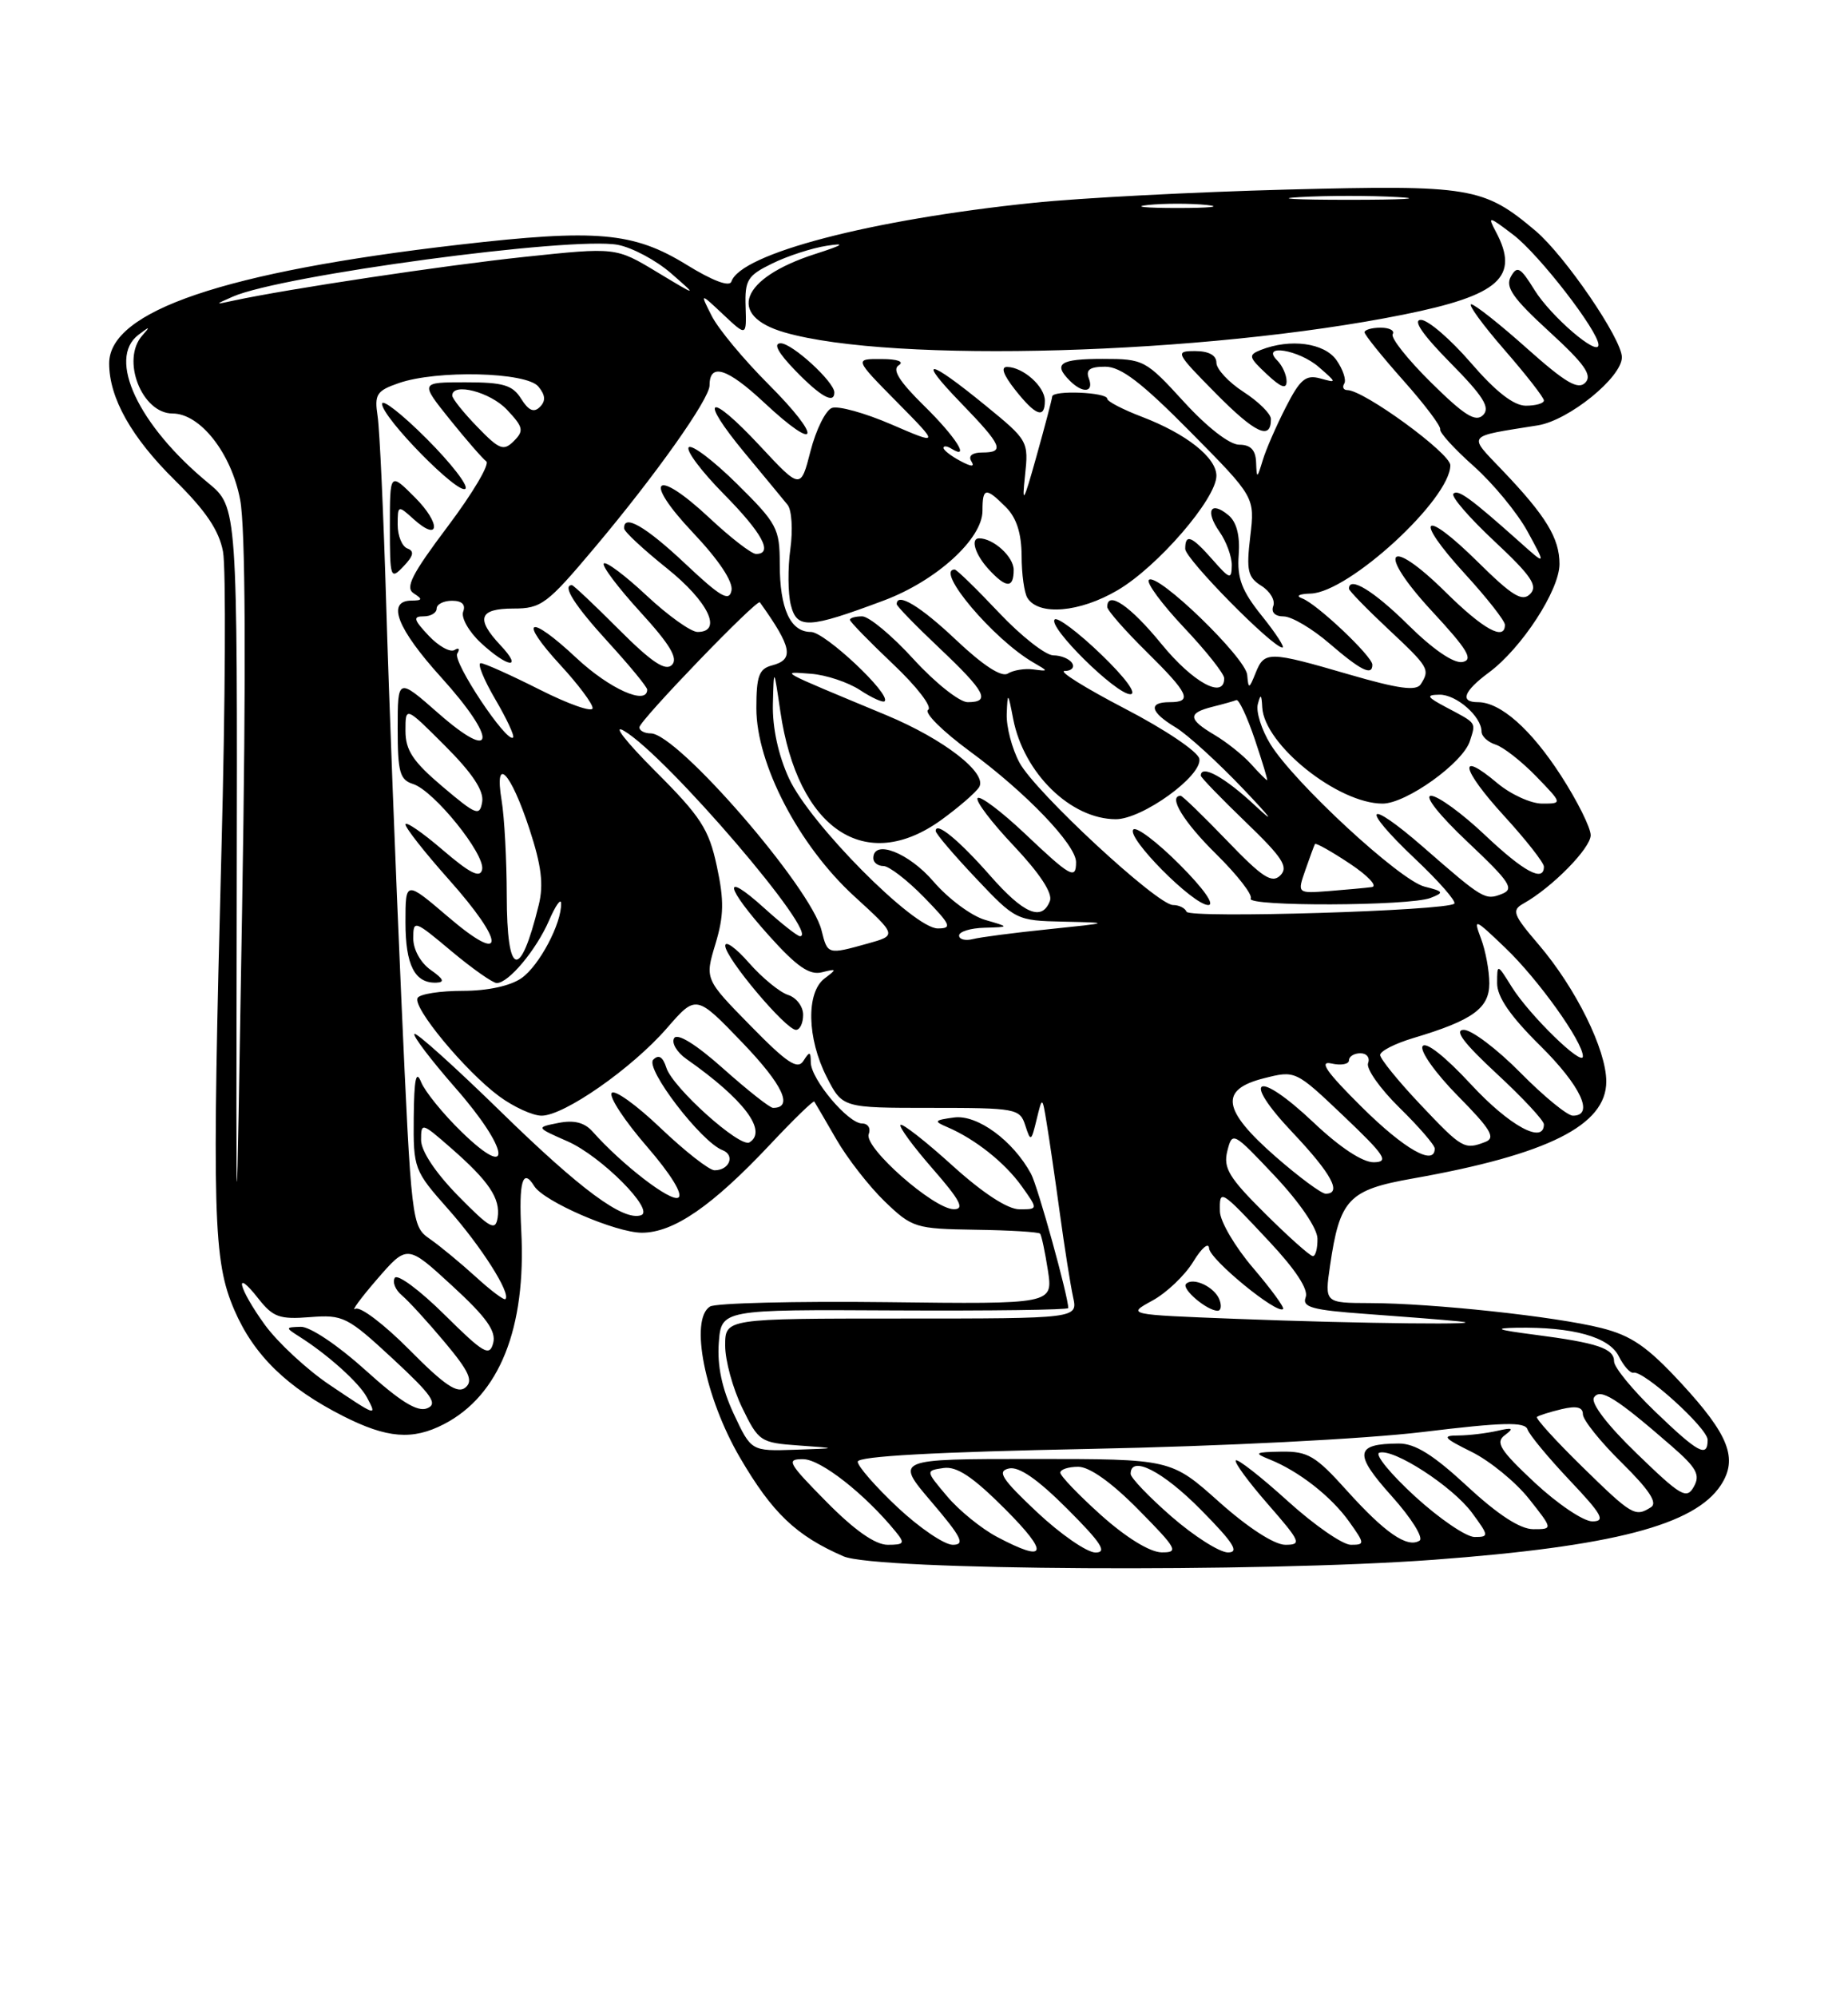 <?xml version="1.0" encoding="UTF-8" standalone="no"?>
<!DOCTYPE svg PUBLIC "-//W3C//DTD SVG 1.1//EN" "http://www.w3.org/Graphics/SVG/1.1/DTD/svg11.dtd" >
<svg xmlns="http://www.w3.org/2000/svg" xmlns:xlink="http://www.w3.org/1999/xlink" version="1.1" viewBox="0 0 237 256">
 <g >
 <path fill="currentColor"
d=" M 183.85 199.92 C 206.83 198.21 217.32 195.49 220.69 190.36 C 222.92 186.95 221.73 183.91 215.58 177.26 C 211.25 172.58 209.21 171.18 205.34 170.21 C 199.51 168.74 183.71 167.04 175.69 167.02 C 169.88 167.00 169.88 167.00 170.57 162.25 C 171.82 153.68 172.93 152.51 181.19 151.05 C 198.52 147.98 206.00 144.23 206.00 138.62 C 206.00 134.54 202.09 126.64 197.33 121.07 C 194.03 117.22 193.83 116.67 195.39 115.80 C 199.04 113.76 204.00 108.72 204.00 107.05 C 204.00 106.09 202.28 102.64 200.17 99.38 C 196.33 93.45 192.42 90.00 189.54 90.00 C 187.18 90.00 187.70 88.60 190.94 86.20 C 195.14 83.10 200.00 75.64 200.00 72.29 C 200.00 68.98 198.26 66.13 192.70 60.31 C 188.22 55.61 187.90 56.01 197.22 54.52 C 201.20 53.88 208.00 48.37 208.00 45.79 C 208.00 43.45 200.69 32.76 196.92 29.58 C 190.26 23.96 188.59 23.69 165.00 24.30 C 153.18 24.61 138.55 25.37 132.50 26.00 C 111.71 28.14 95.00 32.50 93.80 36.09 C 93.56 36.81 91.40 36.00 88.06 33.94 C 81.24 29.74 76.53 29.33 58.83 31.37 C 28.80 34.84 14.00 39.86 14.00 46.58 C 14.00 51.00 16.86 56.08 22.44 61.57 C 26.39 65.46 28.09 67.98 28.60 70.70 C 28.99 72.77 28.90 89.99 28.40 108.98 C 27.17 155.97 27.33 161.57 30.05 167.90 C 32.54 173.69 36.82 177.86 44.00 181.50 C 49.64 184.36 52.90 184.62 56.93 182.54 C 64.05 178.86 67.50 170.24 66.85 157.75 C 66.52 151.42 67.04 149.64 68.51 152.02 C 69.73 154.00 78.98 158.00 82.32 158.00 C 86.39 158.00 91.36 154.58 98.86 146.59 C 101.81 143.45 104.32 141.02 104.43 141.19 C 104.55 141.36 105.81 143.53 107.24 146.00 C 108.66 148.47 111.47 152.07 113.47 154.00 C 116.98 157.37 117.40 157.50 125.09 157.62 C 129.48 157.68 133.21 157.91 133.39 158.12 C 133.57 158.33 134.02 160.45 134.39 162.83 C 135.05 167.16 135.05 167.16 113.71 166.90 C 101.98 166.76 91.78 167.02 91.06 167.46 C 88.41 169.10 90.39 179.11 94.90 186.83 C 99.05 193.93 102.10 196.84 108.18 199.48 C 112.34 201.29 161.50 201.57 183.85 199.92 Z  M 127.87 196.99 C 125.88 195.94 122.99 193.60 121.47 191.79 C 118.69 188.50 118.69 188.50 121.00 188.16 C 122.70 187.91 124.75 189.27 128.89 193.41 C 134.62 199.15 134.27 200.38 127.87 196.99 Z  M 133.00 193.82 C 128.46 189.55 127.83 188.57 129.39 188.22 C 130.68 187.93 133.07 189.59 136.88 193.40 C 141.25 197.77 142.04 199.00 140.49 198.99 C 139.40 198.99 136.03 196.66 133.00 193.82 Z  M 141.23 194.22 C 138.33 191.62 135.97 189.16 135.98 188.75 C 135.99 188.34 137.03 188.00 138.28 188.00 C 139.73 188.00 142.57 190.02 146.00 193.50 C 150.96 198.52 151.22 199.00 148.97 198.97 C 147.47 198.95 144.43 197.08 141.23 194.22 Z  M 150.25 194.39 C 147.36 191.87 145.00 189.41 145.00 188.91 C 145.00 186.46 149.12 188.56 154.00 193.50 C 158.21 197.76 158.99 198.99 157.47 198.98 C 156.38 198.96 153.14 196.90 150.25 194.39 Z  M 106.00 192.50 C 101.03 187.47 100.78 187.00 103.03 187.03 C 105.26 187.05 110.93 191.49 114.87 196.32 C 116.09 197.81 115.97 198.00 113.84 198.00 C 112.25 198.00 109.59 196.14 106.00 192.50 Z  M 115.11 193.20 C 112.30 190.56 110.00 187.93 110.00 187.35 C 110.00 186.65 120.00 186.10 139.75 185.71 C 156.77 185.37 175.06 184.44 182.49 183.54 C 192.76 182.29 195.57 182.22 195.90 183.21 C 196.13 183.90 198.56 186.83 201.30 189.73 C 205.47 194.13 205.95 195.00 204.21 195.00 C 203.07 195.00 199.75 192.76 196.82 190.03 C 192.35 185.85 191.74 184.87 193.00 183.94 C 194.20 183.05 194.00 182.94 192.00 183.40 C 190.62 183.71 188.38 183.98 187.00 183.99 C 184.88 184.00 185.14 184.32 188.75 186.10 C 191.08 187.26 194.38 189.96 196.08 192.10 C 199.17 196.00 199.17 196.00 196.64 196.00 C 194.96 196.00 192.11 194.15 188.17 190.50 C 183.82 186.47 181.47 185.00 179.37 185.02 C 173.75 185.05 173.59 186.32 178.48 191.76 C 181.02 194.59 182.60 197.13 182.05 197.47 C 180.47 198.45 177.61 196.47 172.71 191.03 C 168.73 186.60 167.73 186.01 164.35 186.06 C 160.91 186.12 160.75 186.23 162.85 187.07 C 166.57 188.56 170.74 191.82 173.03 195.04 C 175.05 197.87 175.05 198.00 173.24 198.00 C 172.19 198.00 168.54 195.47 165.13 192.38 C 161.71 189.28 158.72 186.95 158.49 187.18 C 158.25 187.41 160.11 189.94 162.61 192.80 C 166.81 197.61 166.98 198.00 164.83 198.00 C 163.42 197.99 160.05 195.81 156.34 192.50 C 150.18 187.00 150.18 187.00 132.47 187.00 C 114.76 187.00 114.76 187.00 119.46 192.50 C 123.33 197.04 123.81 198.00 122.19 198.00 C 121.11 198.00 117.93 195.84 115.11 193.20 Z  M 181.46 191.79 C 178.33 188.92 176.27 186.41 176.89 186.20 C 178.70 185.60 186.29 190.52 188.78 193.90 C 190.96 196.86 190.97 197.00 189.11 197.00 C 188.04 197.00 184.60 194.66 181.46 191.79 Z  M 202.89 187.97 C 199.50 184.65 196.90 181.79 197.11 181.61 C 197.33 181.43 198.74 180.98 200.25 180.62 C 202.18 180.16 203.00 180.35 203.00 181.27 C 203.00 181.99 205.24 184.79 207.99 187.49 C 211.49 190.94 212.61 192.63 211.74 193.18 C 209.70 194.48 209.30 194.24 202.89 187.97 Z  M 209.95 186.34 C 206.16 182.69 203.98 179.84 204.42 179.13 C 205.20 177.87 207.24 179.14 214.38 185.35 C 217.58 188.13 218.08 189.04 217.23 190.55 C 216.31 192.21 215.58 191.79 209.95 186.34 Z  M 94.10 181.22 C 92.59 177.99 91.97 175.04 92.18 172.14 C 92.50 167.84 92.50 167.84 114.75 167.96 C 126.99 168.02 137.00 167.89 137.00 167.66 C 137.00 166.15 133.09 152.04 132.23 150.46 C 129.93 146.20 125.33 142.83 122.36 143.23 C 119.79 143.58 119.71 143.71 121.50 144.47 C 125.07 146.00 128.87 149.02 131.03 152.04 C 133.14 155.00 133.14 155.00 130.74 155.00 C 129.23 155.00 126.04 152.92 122.13 149.38 C 118.71 146.28 115.72 143.95 115.49 144.18 C 115.25 144.41 117.11 146.94 119.61 149.80 C 123.14 153.84 123.75 155.00 122.33 154.99 C 119.75 154.98 110.76 147.06 111.41 145.37 C 111.70 144.62 111.32 144.00 110.56 144.00 C 108.76 144.00 104.00 138.33 103.98 136.17 C 103.97 134.75 103.83 134.72 103.04 135.97 C 102.29 137.15 100.95 136.27 96.25 131.47 C 90.39 125.50 90.39 125.50 91.75 121.00 C 92.84 117.39 92.88 115.42 91.93 111.02 C 90.91 106.26 89.88 104.67 83.99 98.79 C 80.22 95.01 78.47 92.76 80.04 93.68 C 85.52 96.92 105.31 120.00 102.60 120.00 C 102.27 120.00 100.20 118.37 98.00 116.38 C 92.55 111.46 92.95 113.61 98.66 119.97 C 102.20 123.91 103.82 125.02 105.41 124.62 C 107.34 124.14 107.36 124.20 105.75 125.41 C 103.37 127.20 103.49 133.08 106.02 138.04 C 108.04 142.00 108.04 142.00 119.40 142.00 C 130.31 142.00 130.80 142.09 131.49 144.25 C 132.18 146.38 132.25 146.34 132.94 143.50 C 133.67 140.50 133.67 140.50 134.24 144.00 C 134.56 145.93 135.32 151.10 135.92 155.50 C 136.52 159.90 137.29 164.74 137.62 166.25 C 138.23 169.00 138.23 169.00 115.62 169.00 C 93.00 169.00 93.00 169.00 93.00 172.47 C 93.00 174.38 93.98 177.96 95.18 180.43 C 97.28 184.76 97.53 184.92 102.43 185.27 C 107.50 185.63 107.50 185.63 101.92 185.82 C 96.34 186.00 96.34 186.00 94.10 181.22 Z  M 103.00 130.07 C 103.00 129.00 102.13 127.86 101.06 127.52 C 100.00 127.18 97.75 125.34 96.06 123.42 C 94.38 121.50 93.00 120.51 93.01 121.22 C 93.01 122.77 100.78 132.00 102.08 132.00 C 102.59 132.00 103.00 131.13 103.00 130.07 Z  M 212.25 180.91 C 209.36 178.13 207.00 175.25 207.00 174.50 C 207.00 172.83 204.90 172.12 196.78 171.07 C 191.99 170.45 191.45 170.24 194.50 170.18 C 201.73 170.06 206.36 171.35 207.60 173.83 C 208.23 175.09 209.08 176.04 209.48 175.94 C 210.77 175.61 219.00 183.05 219.00 184.55 C 219.00 186.89 217.80 186.25 212.25 180.91 Z  M 42.21 177.46 C 39.32 175.51 35.61 172.06 33.97 169.81 C 30.58 165.13 29.89 162.31 33.14 166.45 C 35.01 168.83 35.86 169.13 39.76 168.82 C 44.00 168.49 44.55 168.76 50.37 174.15 C 55.41 178.82 56.19 179.95 54.77 180.51 C 53.52 181.01 51.31 179.63 46.85 175.60 C 43.34 172.43 39.76 170.03 38.58 170.06 C 36.58 170.12 36.57 170.16 38.38 171.31 C 42.02 173.61 46.06 177.23 47.06 179.11 C 48.39 181.60 48.33 181.58 42.21 177.46 Z  M 52.51 173.01 C 49.29 169.76 46.17 167.39 45.58 167.76 C 44.99 168.12 46.24 166.41 48.36 163.96 C 52.23 159.50 52.23 159.50 58.00 164.81 C 62.37 168.82 63.65 170.61 63.25 172.14 C 62.79 173.92 62.04 173.49 56.98 168.48 C 53.82 165.36 50.97 163.24 50.63 163.79 C 50.30 164.33 50.71 165.34 51.54 166.03 C 52.38 166.73 54.85 169.43 57.03 172.03 C 60.18 175.79 60.72 176.99 59.68 177.85 C 58.68 178.68 57.00 177.55 52.51 173.01 Z  M 158.50 169.04 C 144.50 168.50 144.50 168.50 147.79 166.70 C 149.61 165.71 151.97 163.46 153.04 161.70 C 154.11 159.94 155.02 159.18 155.06 160.00 C 155.12 161.41 163.81 168.53 164.55 167.78 C 164.75 167.59 163.01 165.22 160.70 162.51 C 158.39 159.81 156.48 156.56 156.45 155.28 C 156.39 152.35 156.47 152.39 162.77 159.12 C 166.15 162.72 167.83 165.28 167.45 166.27 C 166.96 167.55 168.25 167.91 175.18 168.41 C 179.76 168.74 185.07 169.16 187.00 169.35 C 192.29 169.85 174.35 169.66 158.50 169.04 Z  M 156.39 166.58 C 155.77 164.95 153.01 163.65 152.11 164.56 C 151.48 165.19 154.79 168.00 156.16 168.00 C 156.59 168.00 156.69 167.36 156.39 166.58 Z  M 61.00 163.64 C 59.07 161.89 56.44 159.71 55.13 158.80 C 52.79 157.17 52.76 156.84 51.46 127.83 C 50.74 111.70 49.87 89.05 49.53 77.50 C 49.19 65.95 48.69 55.09 48.43 53.36 C 48.00 50.55 48.29 50.09 51.12 49.11 C 56.02 47.40 67.49 47.68 69.04 49.54 C 69.95 50.64 70.01 51.39 69.24 52.16 C 68.47 52.93 67.79 52.63 66.84 51.12 C 65.74 49.35 64.54 49.00 59.69 49.00 C 53.87 49.00 53.87 49.00 57.68 53.75 C 59.78 56.36 61.89 58.78 62.36 59.13 C 62.84 59.48 60.62 63.22 57.43 67.46 C 52.79 73.63 51.92 75.34 53.07 76.06 C 54.24 76.81 54.18 76.97 52.75 76.98 C 49.54 77.01 50.92 80.57 56.58 86.82 C 63.81 94.81 63.59 97.88 56.25 91.45 C 51.00 86.84 51.00 86.84 51.00 93.36 C 51.00 98.97 51.27 99.95 52.98 100.49 C 55.65 101.34 62.25 109.51 61.83 111.45 C 61.58 112.60 60.30 111.96 56.75 108.92 C 54.14 106.68 52.00 105.22 52.00 105.67 C 52.01 106.13 54.48 109.27 57.50 112.66 C 64.89 120.94 64.89 123.86 57.50 117.54 C 52.00 112.85 52.00 112.85 52.00 118.22 C 52.00 123.71 53.19 126.04 55.95 125.95 C 57.08 125.91 56.88 125.47 55.25 124.33 C 53.95 123.42 53.00 121.72 53.00 120.28 C 53.00 117.88 53.13 117.92 57.89 121.91 C 60.58 124.16 63.20 126.00 63.71 126.00 C 65.23 126.00 68.77 121.76 70.41 117.99 C 71.24 116.07 71.94 115.08 71.96 115.78 C 72.04 118.34 69.16 123.78 66.88 125.37 C 65.45 126.37 62.54 127.00 59.34 127.00 C 56.47 127.00 53.87 127.40 53.56 127.90 C 52.84 129.06 59.67 137.30 64.01 140.51 C 65.87 141.88 68.32 143.00 69.46 143.00 C 72.35 143.00 81.05 136.93 85.53 131.78 C 89.28 127.47 89.28 127.47 95.24 133.67 C 100.40 139.05 101.79 142.00 99.14 142.00 C 98.73 142.00 95.87 139.74 92.77 136.98 C 89.27 133.86 86.88 132.38 86.46 133.06 C 86.09 133.67 86.80 134.87 88.04 135.74 C 95.38 140.88 98.47 144.97 96.12 146.42 C 94.92 147.17 86.27 139.41 85.46 136.86 C 85.01 135.45 84.48 135.12 83.78 135.82 C 82.68 136.92 89.92 146.37 92.66 147.42 C 94.31 148.06 93.55 150.00 91.64 150.00 C 90.96 150.00 87.84 147.56 84.71 144.58 C 81.58 141.59 78.76 139.58 78.44 140.10 C 78.11 140.63 80.15 143.71 82.96 146.95 C 86.04 150.51 87.64 153.11 86.99 153.50 C 86.03 154.10 79.79 149.30 76.00 145.04 C 74.96 143.87 73.61 143.53 71.61 143.93 C 68.72 144.50 68.72 144.50 72.79 146.29 C 77.11 148.19 84.04 155.15 82.21 155.76 C 79.93 156.52 74.49 152.51 64.23 142.49 C 58.37 136.77 53.38 132.28 53.15 132.52 C 52.91 132.76 55.29 135.88 58.43 139.47 C 65.31 147.30 65.90 151.59 59.20 145.08 C 56.84 142.79 54.50 139.91 54.01 138.70 C 53.36 137.08 53.11 138.27 53.06 143.22 C 53.00 149.79 53.10 150.04 57.48 154.98 C 61.69 159.72 65.55 165.78 64.82 166.51 C 64.64 166.69 62.92 165.40 61.00 163.64 Z  M 52.25 70.30 C 51.56 70.04 51.00 68.68 51.00 67.26 C 51.00 64.75 51.05 64.73 53.01 66.51 C 56.42 69.59 56.59 67.13 53.20 63.74 C 50.00 60.54 50.00 60.54 50.00 67.48 C 50.00 74.13 50.08 74.35 51.75 72.59 C 53.03 71.25 53.17 70.64 52.25 70.30 Z  M 54.70 56.22 C 51.57 53.09 49.00 51.08 49.00 51.76 C 49.00 53.52 58.82 63.51 59.69 62.64 C 60.08 62.25 57.84 59.36 54.70 56.22 Z  M 30.36 114.25 C 30.45 64.99 30.45 64.99 26.70 61.90 C 17.74 54.52 13.72 45.97 17.75 42.92 C 19.24 41.79 19.31 41.81 18.25 43.00 C 15.49 46.09 18.18 53.00 22.13 53.00 C 25.68 53.00 29.68 58.10 30.80 64.06 C 31.48 67.66 31.57 85.38 31.05 116.50 C 30.27 163.50 30.27 163.50 30.36 114.25 Z  M 162.25 155.55 C 157.60 150.94 156.86 149.71 157.40 147.53 C 158.04 145.00 158.13 145.05 163.49 150.73 C 166.67 154.11 168.94 157.43 168.96 158.75 C 168.98 159.99 168.72 161.00 168.37 161.00 C 168.02 161.00 165.27 158.55 162.25 155.55 Z  M 58.75 153.27 C 55.84 150.30 54.00 147.53 54.00 146.11 C 54.00 143.86 54.10 143.88 57.75 147.07 C 62.71 151.39 64.20 153.61 63.82 156.07 C 63.54 157.83 62.86 157.45 58.75 153.27 Z  M 163.59 148.25 C 156.75 142.26 156.35 139.66 162.07 138.21 C 166.14 137.18 166.14 137.18 172.32 143.05 C 177.64 148.11 178.18 148.94 176.19 148.97 C 174.75 148.99 171.84 147.07 168.49 143.90 C 161.19 137.00 159.01 138.02 165.78 145.17 C 170.77 150.45 172.15 153.00 170.01 153.00 C 169.47 153.00 166.58 150.86 163.59 148.25 Z  M 174.65 141.90 C 170.12 137.41 169.09 135.94 170.75 136.31 C 171.99 136.59 173.00 136.40 173.00 135.91 C 173.00 135.41 173.66 135.00 174.47 135.00 C 175.28 135.00 175.72 135.57 175.45 136.27 C 175.18 136.97 176.99 139.54 179.48 141.98 C 181.97 144.42 184.00 146.77 184.00 147.21 C 184.00 149.52 180.11 147.31 174.65 141.90 Z  M 182.15 141.56 C 179.32 138.57 177.00 135.71 177.00 135.22 C 177.00 134.72 178.91 133.75 181.25 133.05 C 188.86 130.78 191.00 129.24 191.00 126.04 C 191.00 124.44 190.52 121.86 189.94 120.32 C 188.93 117.63 189.08 117.69 193.06 121.50 C 197.27 125.52 203.00 133.53 203.00 135.39 C 203.00 136.80 196.14 130.11 193.88 126.50 C 192.01 123.50 192.01 123.50 192.00 126.03 C 192.00 127.78 193.70 130.25 197.50 134.00 C 202.72 139.16 204.52 143.00 201.72 143.00 C 201.01 143.00 197.99 140.53 195.00 137.50 C 192.01 134.47 188.74 132.00 187.73 132.00 C 186.44 132.00 187.71 133.69 191.94 137.61 C 195.27 140.69 198.00 143.62 198.00 144.11 C 198.00 146.72 193.56 144.29 188.66 139.00 C 185.33 135.40 182.84 133.45 182.44 134.10 C 182.07 134.70 184.10 137.56 186.96 140.46 C 191.18 144.73 191.85 145.84 190.50 146.36 C 187.80 147.40 187.52 147.24 182.15 141.56 Z  M 64.99 114.75 C 64.98 110.21 64.69 104.74 64.33 102.59 C 63.36 96.71 65.47 98.87 67.90 106.26 C 69.44 110.95 69.74 113.37 69.09 116.00 C 66.69 125.77 65.00 125.26 64.99 114.75 Z  M 105.36 119.25 C 104.02 113.77 86.87 94.00 83.46 94.00 C 82.65 94.00 82.00 93.65 82.00 93.22 C 82.00 92.37 97.10 76.71 97.45 77.20 C 101.59 82.99 101.88 84.54 99.00 85.29 C 97.34 85.72 97.00 86.65 97.00 90.77 C 97.00 97.92 102.45 108.38 109.56 114.88 C 115.04 119.89 115.04 119.89 111.27 120.94 C 106.14 122.37 106.13 122.36 105.36 119.25 Z  M 123.00 119.91 C 123.00 119.41 124.46 118.96 126.25 118.91 C 129.50 118.82 129.50 118.82 126.32 117.90 C 124.57 117.39 121.60 115.18 119.72 112.99 C 116.55 109.29 112.00 107.52 112.00 110.00 C 112.00 110.55 112.58 111.00 113.30 111.00 C 114.01 111.00 116.35 112.80 118.50 115.00 C 121.95 118.54 122.16 119.00 120.26 119.00 C 117.17 119.00 103.85 105.57 101.18 99.76 C 99.81 96.78 99.05 93.26 99.12 90.26 C 99.24 85.50 99.24 85.50 100.08 91.21 C 102.30 106.31 110.99 112.14 120.75 105.07 C 122.98 103.45 125.15 101.57 125.57 100.89 C 126.68 99.10 121.05 94.74 113.68 91.67 C 99.47 85.76 100.04 86.07 104.00 86.36 C 105.92 86.50 108.75 87.44 110.28 88.44 C 111.81 89.45 113.24 90.09 113.45 89.88 C 114.32 89.01 105.79 81.00 104.00 81.00 C 101.36 81.00 100.00 78.04 100.00 72.28 C 100.00 67.73 99.66 67.10 94.52 62.02 C 91.51 59.05 88.73 56.94 88.33 57.33 C 87.94 57.73 89.95 60.41 92.81 63.31 C 97.77 68.33 99.21 71.00 96.96 71.00 C 96.38 71.00 93.70 68.93 91.00 66.40 C 84.00 59.85 82.31 61.33 88.86 68.26 C 92.18 71.77 94.04 74.55 93.81 75.69 C 93.52 77.16 92.41 76.52 87.88 72.25 C 82.79 67.46 79.92 65.81 80.05 67.75 C 80.07 68.16 82.55 70.46 85.55 72.86 C 90.84 77.10 92.72 81.00 89.46 81.00 C 88.61 81.00 85.68 78.91 82.94 76.35 C 80.21 73.79 77.73 71.93 77.44 72.22 C 77.15 72.51 79.25 75.30 82.11 78.43 C 85.95 82.63 87.00 84.40 86.17 85.23 C 85.34 86.06 83.57 84.88 79.37 80.68 C 76.25 77.55 73.54 75.00 73.35 75.00 C 72.04 75.00 73.69 77.60 78.00 82.31 C 80.75 85.32 83.00 88.05 83.00 88.39 C 83.00 90.46 78.18 88.31 73.94 84.35 C 67.79 78.59 66.35 79.25 71.91 85.29 C 74.16 87.73 76.00 90.19 76.00 90.76 C 76.00 91.34 72.96 90.28 69.25 88.41 C 65.54 86.54 62.12 85.00 61.65 85.00 C 61.19 85.00 62.02 87.06 63.49 89.58 C 64.97 92.10 66.01 94.32 65.80 94.53 C 65.01 95.32 58.01 84.80 58.64 83.77 C 59.01 83.18 58.85 82.97 58.30 83.31 C 57.74 83.66 56.25 82.83 54.97 81.47 C 53.04 79.42 52.93 79.00 54.33 79.00 C 55.25 79.00 56.00 78.55 56.00 78.00 C 56.00 77.45 56.89 77.00 57.97 77.00 C 59.24 77.00 59.75 77.49 59.40 78.40 C 59.11 79.17 60.13 80.97 61.67 82.40 C 65.15 85.62 67.15 85.85 64.17 82.69 C 60.98 79.29 61.44 78.00 65.84 78.00 C 69.41 78.00 70.16 77.44 76.21 70.25 C 84.07 60.92 91.00 51.14 91.00 49.39 C 91.00 46.46 93.27 47.18 98.00 51.60 C 105.07 58.21 105.54 56.24 98.56 49.26 C 95.39 46.09 92.11 42.15 91.28 40.50 C 89.76 37.50 89.76 37.50 92.75 40.31 C 95.74 43.12 95.74 43.12 95.62 39.31 C 95.51 35.89 95.86 35.32 99.04 33.77 C 100.99 32.81 104.14 31.79 106.04 31.50 C 108.56 31.11 108.15 31.40 104.50 32.57 C 94.99 35.64 93.13 40.45 100.63 42.61 C 114.46 46.60 154.49 45.45 179.96 40.33 C 192.32 37.85 194.94 35.50 191.83 29.68 C 190.75 27.65 190.90 27.68 194.08 30.10 C 197.39 32.62 205.00 42.45 205.00 44.20 C 205.00 45.80 198.89 40.55 196.79 37.16 C 194.99 34.25 194.57 34.01 193.76 35.46 C 193.02 36.79 194.01 38.22 198.66 42.48 C 203.21 46.64 204.24 48.09 203.31 49.05 C 202.38 50.01 200.76 49.05 195.81 44.64 C 192.34 41.54 189.13 39.01 188.68 39.00 C 188.23 39.00 190.14 41.62 192.93 44.83 C 195.72 48.03 198.00 50.96 198.00 51.33 C 198.00 51.70 196.96 52.00 195.69 52.00 C 194.13 52.00 191.83 50.21 188.63 46.50 C 186.02 43.48 183.14 41.00 182.23 41.00 C 181.14 41.00 182.44 42.89 185.99 46.49 C 190.25 50.80 191.15 52.25 190.20 53.20 C 189.25 54.15 187.81 53.26 183.54 49.04 C 180.54 46.08 178.32 43.29 178.61 42.83 C 178.89 42.37 178.19 42.00 177.06 42.00 C 175.93 42.00 175.00 42.27 175.00 42.59 C 175.00 42.91 177.23 45.68 179.95 48.74 C 182.67 51.79 184.81 54.62 184.70 55.03 C 184.59 55.43 186.53 57.56 189.00 59.75 C 191.47 61.95 194.58 65.71 195.90 68.12 C 198.29 72.50 198.29 72.50 194.90 69.47 C 188.58 63.84 186.99 62.68 186.39 63.28 C 186.05 63.61 188.42 66.35 191.64 69.36 C 196.38 73.79 197.26 75.09 196.24 76.13 C 195.22 77.17 193.95 76.39 189.52 72.02 C 182.45 65.04 181.17 66.22 187.87 73.55 C 190.69 76.63 193.00 79.57 193.00 80.08 C 193.00 82.20 190.24 80.68 185.38 75.88 C 177.92 68.52 176.47 70.58 183.64 78.33 C 188.23 83.28 189.00 84.57 187.56 84.85 C 186.44 85.06 183.80 83.26 180.60 80.10 C 176.18 75.73 173.00 73.79 173.00 75.46 C 173.00 75.71 175.25 78.02 178.00 80.60 C 183.26 85.52 183.42 85.79 182.21 87.70 C 181.63 88.60 179.35 88.29 173.02 86.45 C 162.71 83.45 162.16 83.44 161.03 86.25 C 160.19 88.34 160.11 88.36 159.95 86.50 C 159.75 84.28 148.37 73.29 147.34 74.33 C 146.98 74.68 149.01 77.43 151.84 80.43 C 154.68 83.43 157.00 86.36 157.00 86.94 C 157.00 89.67 152.99 87.48 148.96 82.55 C 144.96 77.65 142.00 75.63 142.00 77.79 C 142.00 78.22 144.25 80.79 147.00 83.50 C 152.49 88.91 152.99 90.00 150.00 90.00 C 147.21 90.00 147.51 91.27 150.75 93.22 C 152.26 94.12 156.20 97.71 159.50 101.18 C 163.05 104.91 163.65 105.76 160.96 103.25 C 157.08 99.62 154.00 97.92 154.00 99.42 C 154.00 99.64 156.59 102.32 159.75 105.36 C 164.48 109.91 165.27 111.12 164.20 112.20 C 163.12 113.27 161.91 112.48 157.36 107.75 C 154.32 104.59 151.64 102.00 151.42 102.00 C 149.75 102.00 151.78 105.35 155.96 109.46 C 158.68 112.14 160.68 114.71 160.40 115.17 C 159.75 116.21 180.79 116.14 183.46 115.09 C 185.24 114.40 185.16 114.26 182.69 113.64 C 179.52 112.84 166.00 100.35 162.93 95.39 C 161.79 93.54 161.06 91.23 161.31 90.26 C 161.67 88.88 161.79 88.97 161.88 90.67 C 162.14 95.45 171.59 103.00 177.31 103.00 C 180.34 103.00 187.62 97.79 188.51 94.98 C 189.28 92.54 189.44 92.76 185.50 90.67 C 182.97 89.33 182.83 89.07 184.60 89.04 C 186.76 89.00 190.00 91.83 190.00 93.76 C 190.00 94.37 190.81 95.12 191.81 95.44 C 192.81 95.76 195.15 97.59 197.01 99.51 C 200.39 103.00 200.39 103.00 197.77 103.00 C 196.33 103.00 193.75 101.82 192.03 100.38 C 186.88 96.04 187.38 98.54 192.87 104.55 C 195.69 107.63 198.00 110.57 198.00 111.08 C 198.00 113.13 195.42 111.74 190.41 107.00 C 187.50 104.25 184.41 102.00 183.53 102.00 C 182.61 102.00 184.58 104.49 188.22 107.92 C 193.67 113.06 194.25 113.94 192.61 114.58 C 190.47 115.42 190.20 115.27 182.57 108.61 C 175.18 102.17 174.31 103.29 181.45 110.05 C 184.52 112.94 186.79 115.54 186.51 115.82 C 185.59 116.74 152.51 117.74 152.17 116.86 C 151.98 116.39 151.21 116.00 150.44 116.00 C 148.41 116.00 132.80 101.54 130.75 97.76 C 129.79 95.98 129.05 93.17 129.11 91.52 C 129.22 88.65 129.27 88.68 129.94 92.16 C 131.30 99.11 137.32 104.99 143.10 105.00 C 146.51 105.00 154.23 99.42 153.81 97.25 C 153.64 96.34 149.35 93.46 144.23 90.81 C 139.14 88.16 135.68 86.00 136.54 86.00 C 137.41 86.00 137.84 85.55 137.50 85.00 C 137.16 84.45 136.07 84.00 135.09 84.00 C 134.10 84.00 130.95 81.53 128.09 78.50 C 125.23 75.47 122.69 73.00 122.44 73.00 C 119.84 73.00 127.41 81.95 132.50 84.90 C 134.50 86.06 134.50 86.06 132.50 85.80 C 131.40 85.66 129.94 85.90 129.25 86.33 C 128.45 86.84 126.10 85.31 122.65 82.06 C 118.05 77.70 115.00 75.86 115.00 77.44 C 115.00 77.69 117.47 80.23 120.50 83.09 C 126.40 88.67 127.09 90.00 124.10 90.00 C 123.06 90.00 119.94 87.53 117.17 84.50 C 114.41 81.47 111.44 79.00 110.57 79.00 C 109.71 79.00 109.00 79.20 109.00 79.44 C 109.00 79.69 111.49 82.24 114.53 85.12 C 117.60 88.02 119.60 90.63 119.03 90.98 C 118.47 91.33 120.87 93.72 124.37 96.29 C 131.59 101.59 138.00 108.28 138.00 110.50 C 138.00 112.79 137.31 112.41 131.43 106.84 C 128.43 104.01 125.71 101.96 125.38 102.29 C 125.05 102.62 127.13 105.37 130.01 108.41 C 133.35 111.95 135.02 114.49 134.65 115.47 C 133.63 118.13 131.30 117.15 127.00 112.25 C 122.98 107.68 120.00 105.23 120.00 106.51 C 120.00 106.85 122.32 109.57 125.15 112.56 C 130.23 117.94 130.36 118.00 136.40 118.13 C 142.50 118.27 142.50 118.27 134.50 119.10 C 130.10 119.55 125.71 120.12 124.75 120.37 C 123.79 120.61 123.00 120.40 123.00 119.91 Z  M 151.27 110.80 C 148.41 107.94 145.75 105.92 145.35 106.32 C 144.38 107.29 153.01 116.00 154.95 116.00 C 155.85 116.00 154.34 113.87 151.27 110.80 Z  M 141.20 83.86 C 138.29 81.06 135.61 79.05 135.26 79.40 C 134.34 80.33 143.13 89.00 144.96 88.98 C 145.87 88.97 144.33 86.87 141.20 83.86 Z  M 176.00 85.20 C 176.00 84.12 168.86 77.37 167.00 76.70 C 166.13 76.38 166.59 76.12 168.10 76.08 C 172.99 75.93 186.00 63.97 186.00 59.63 C 186.00 58.09 174.90 50.00 172.79 50.00 C 172.29 50.00 172.11 49.62 172.40 49.16 C 172.68 48.70 172.23 47.35 171.40 46.16 C 169.85 43.95 165.48 43.36 161.70 44.85 C 160.06 45.50 160.12 45.77 162.45 47.95 C 164.28 49.67 165.00 49.93 165.00 48.87 C 165.00 48.06 164.46 46.86 163.80 46.20 C 161.62 44.02 166.56 44.81 169.14 47.05 C 171.47 49.08 171.47 49.10 169.30 48.50 C 167.46 48.00 166.73 48.61 164.90 52.20 C 163.69 54.56 162.35 57.62 161.94 59.00 C 161.21 61.39 161.17 61.40 161.09 59.25 C 161.03 57.67 160.38 57.00 158.93 57.00 C 157.69 57.00 154.83 54.78 151.83 51.50 C 146.92 46.13 146.67 46.00 141.40 46.00 C 135.94 46.00 135.02 46.62 137.20 48.80 C 138.88 50.48 140.33 50.30 139.64 48.50 C 139.22 47.40 139.77 47.00 141.74 47.00 C 143.76 47.00 146.41 49.03 152.67 55.36 C 160.94 63.72 160.94 63.72 160.34 68.77 C 159.82 73.14 160.02 73.99 161.77 75.09 C 162.89 75.79 163.57 76.95 163.29 77.68 C 162.99 78.48 163.52 79.01 164.64 79.01 C 165.66 79.02 168.30 80.58 170.50 82.48 C 174.52 85.94 176.00 86.68 176.00 85.20 Z  M 161.84 78.95 C 159.25 75.73 158.64 74.12 158.86 71.12 C 159.04 68.63 158.59 66.90 157.54 66.03 C 155.25 64.13 154.52 65.48 156.40 68.16 C 157.28 69.42 157.99 71.36 157.97 72.47 C 157.94 74.32 157.72 74.25 155.52 71.75 C 152.82 68.68 152.00 68.36 152.00 70.35 C 152.00 71.64 163.20 83.00 164.47 83.00 C 164.81 83.00 163.63 81.18 161.84 78.95 Z  M 113.34 76.97 C 120.08 74.45 126.00 69.07 126.00 65.47 C 126.00 62.48 126.41 62.41 129.00 65.00 C 130.37 66.37 131.00 68.35 131.02 71.25 C 131.02 73.59 131.36 76.02 131.77 76.65 C 133.23 78.95 138.47 78.50 143.31 75.66 C 148.46 72.65 156.00 63.92 156.00 60.98 C 156.00 58.65 152.15 55.60 146.44 53.42 C 144.00 52.49 142.00 51.45 142.00 51.11 C 141.99 50.27 135.01 49.98 134.94 50.82 C 134.91 51.19 134.00 54.65 132.92 58.50 C 131.27 64.41 131.04 64.80 131.45 61.00 C 131.93 56.56 131.86 56.44 126.42 52.00 C 118.93 45.88 117.50 45.73 123.25 51.66 C 128.55 57.14 128.92 58.00 125.94 58.00 C 124.70 58.00 124.15 58.44 124.56 59.10 C 125.04 59.87 124.61 59.86 123.12 59.06 C 121.95 58.44 121.00 57.69 121.00 57.41 C 121.00 57.12 121.45 57.16 122.00 57.50 C 124.52 59.06 122.58 56.00 118.51 52.01 C 115.33 48.89 114.38 47.37 115.26 46.82 C 116.00 46.35 115.11 46.02 113.03 46.02 C 109.57 46.00 109.57 46.00 115.03 51.53 C 120.49 57.06 120.49 57.06 114.32 54.40 C 110.92 52.93 107.48 51.98 106.68 52.29 C 105.88 52.60 104.65 55.08 103.95 57.80 C 102.68 62.75 102.68 62.75 97.44 57.13 C 90.87 50.08 89.47 50.77 95.52 58.07 C 98.00 61.06 100.47 64.04 101.00 64.70 C 101.54 65.35 101.70 67.91 101.36 70.37 C 101.02 72.84 101.05 76.07 101.42 77.54 C 102.20 80.66 103.67 80.59 113.34 76.97 Z  M 130.00 73.04 C 130.00 71.36 127.41 69.00 125.57 69.00 C 124.43 69.00 125.05 71.05 126.75 72.92 C 129.04 75.42 130.00 75.45 130.00 73.04 Z  M 162.99 53.69 C 162.98 53.04 161.41 51.48 159.49 50.24 C 157.57 49.00 156.00 47.31 156.00 46.49 C 156.00 45.54 155.02 45.00 153.28 45.00 C 150.66 45.00 150.74 45.18 155.95 50.45 C 161.01 55.57 163.02 56.49 162.99 53.69 Z  M 134.00 51.36 C 134.00 49.55 131.25 47.08 129.17 47.03 C 128.31 47.01 128.66 48.02 130.17 49.94 C 132.82 53.30 134.00 53.73 134.00 51.36 Z  M 107.00 50.30 C 107.00 48.95 101.60 44.00 100.12 44.00 C 99.13 44.00 99.78 45.21 102.00 47.50 C 105.23 50.83 107.00 51.83 107.00 50.30 Z  M 167.41 111.51 C 167.99 109.85 168.54 108.35 168.64 108.18 C 168.74 108.00 170.74 109.12 173.09 110.68 C 175.43 112.23 176.71 113.59 175.93 113.70 C 175.14 113.81 172.67 114.03 170.43 114.21 C 166.36 114.52 166.36 114.52 167.41 111.51 Z  M 56.75 100.82 C 52.95 97.60 52.00 96.17 52.00 93.66 C 52.00 90.52 52.00 90.52 57.09 95.61 C 60.58 99.10 62.07 101.35 61.84 102.77 C 61.53 104.66 61.09 104.49 56.75 100.82 Z  M 160.43 97.92 C 159.40 96.78 157.30 95.11 155.78 94.21 C 152.35 92.18 152.29 91.40 155.50 90.59 C 156.87 90.25 158.25 89.86 158.56 89.73 C 158.88 89.60 159.94 91.86 160.92 94.75 C 161.89 97.64 162.61 100.00 162.50 100.00 C 162.40 100.00 161.46 99.07 160.43 97.92 Z  M 61.21 54.71 C 59.44 52.89 58.00 51.09 58.00 50.70 C 58.00 48.98 62.88 50.24 65.02 52.52 C 67.12 54.75 67.22 55.21 65.90 56.53 C 64.58 57.85 64.04 57.64 61.21 54.71 Z  M 29.86 38.02 C 36.10 35.28 73.32 30.28 79.23 31.38 C 81.08 31.73 84.15 33.37 86.05 35.02 C 89.50 38.03 89.50 38.03 84.24 34.86 C 78.98 31.69 78.98 31.69 67.24 32.93 C 56.88 34.03 37.07 37.01 30.00 38.52 C 27.50 39.06 27.50 39.06 29.86 38.02 Z  M 147.25 26.27 C 149.31 26.06 152.69 26.06 154.75 26.27 C 156.81 26.49 155.12 26.66 151.00 26.66 C 146.88 26.66 145.19 26.49 147.25 26.27 Z  M 166.75 25.26 C 170.19 25.06 175.81 25.06 179.25 25.26 C 182.69 25.45 179.88 25.61 173.00 25.61 C 166.12 25.61 163.31 25.45 166.75 25.26 Z "/>
</g>
</svg>